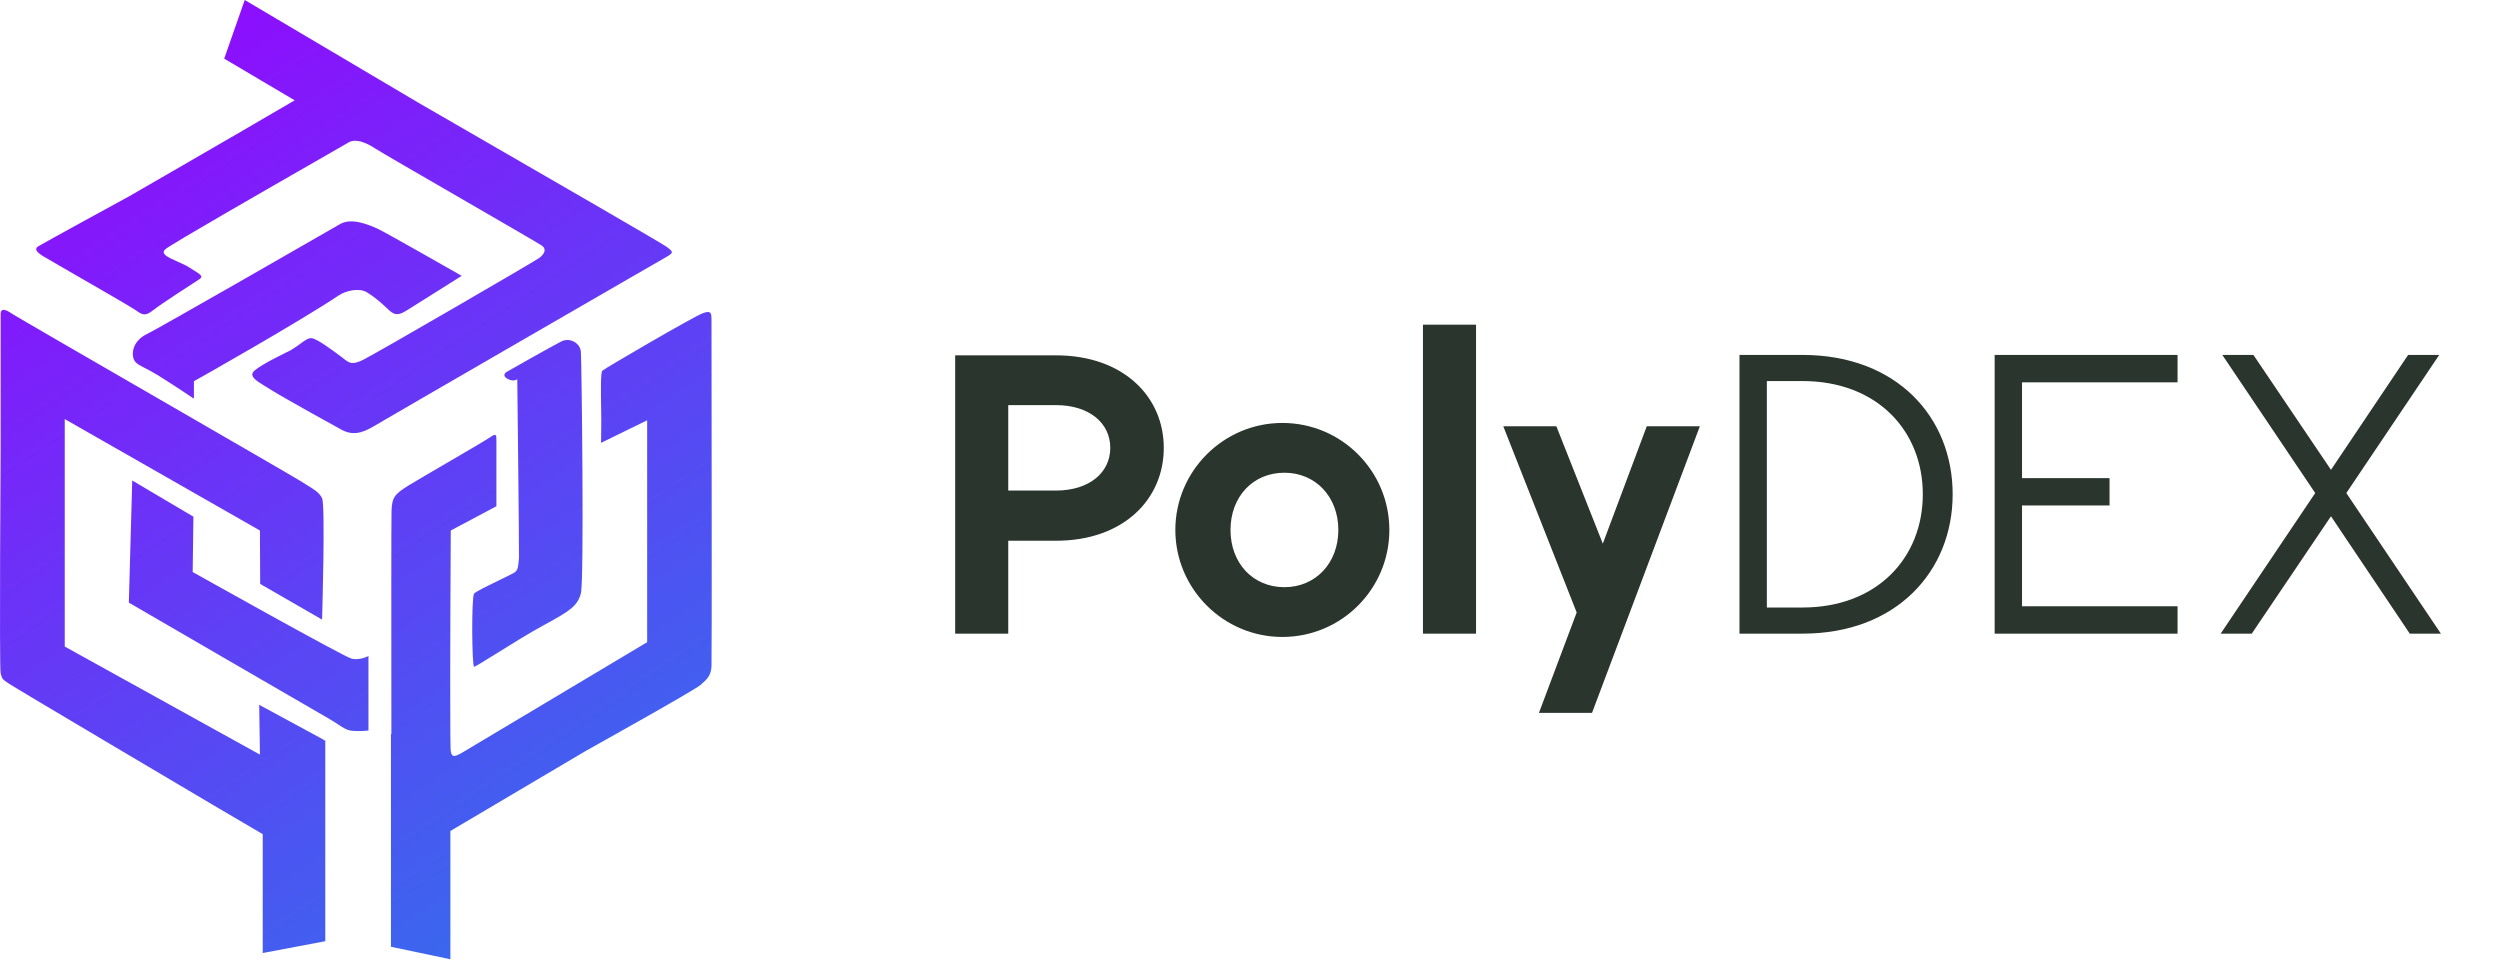 <svg xmlns="http://www.w3.org/2000/svg" width="217" height="84" viewBox="0 0 217 84" fill="none"><path d="M82.908 55H87.516V46.936H91.656C97.524 46.936 101.016 43.336 101.016 38.872C101.016 34.444 97.524 30.844 91.656 30.844H82.908V55ZM87.516 42.58V35.164H91.656C94.536 35.164 96.372 36.712 96.372 38.872C96.372 41.032 94.536 42.58 91.656 42.58H87.516ZM111.308 55.288C116.456 55.288 120.596 51.112 120.596 46C120.596 40.888 116.456 36.712 111.308 36.712C106.196 36.712 102.02 40.888 102.02 46C102.02 51.112 106.196 55.288 111.308 55.288ZM111.488 50.968C108.752 50.968 106.808 48.88 106.808 46C106.808 43.12 108.752 41.032 111.488 41.032C114.188 41.032 116.168 43.12 116.168 46C116.168 48.88 114.188 50.968 111.488 50.968ZM123.513 55H128.121V28.18H123.513V55ZM142.94 37L139.124 47.188L135.092 37H130.484L136.856 53.164L133.58 61.876H138.188L147.548 37H142.94ZM150.987 55H156.459C164.631 55 169.491 49.564 169.491 42.904C169.491 36.208 164.631 30.808 156.459 30.808H150.987V55ZM153.363 52.732V33.076H156.459C162.939 33.076 166.899 37.396 166.899 42.904C166.899 48.412 162.939 52.732 156.459 52.732H153.363ZM189.012 33.184V30.808H173.136V55H189.012V52.624H175.512V43.876H183.108V41.5H175.512V33.184H189.012ZM211.869 55L203.661 42.796L211.725 30.808H209.025L202.329 40.78L195.597 30.808H192.897L200.961 42.796L192.753 55H195.453L202.329 44.812L209.169 55H211.869Z" fill="#2A352E"></path><path fill-rule="evenodd" clip-rule="evenodd" d="M36.482 9.013C37.431 9.561 38.501 10.178 39.643 10.837C47.013 15.091 57.401 21.087 57.818 21.392C58.45 21.856 58.514 21.919 57.818 22.319C57.123 22.72 54.489 24.237 54.489 24.237C54.489 24.237 33.626 36.291 32.467 36.986C31.308 37.682 30.486 37.808 29.496 37.218C29.496 37.218 24.712 34.584 23.574 33.868C23.415 33.768 23.259 33.673 23.11 33.583L23.11 33.583C22.192 33.025 21.54 32.629 22.12 32.14C22.815 31.549 25.218 30.412 25.218 30.412C25.581 30.195 25.865 29.987 26.102 29.814C26.511 29.514 26.779 29.318 27.072 29.358C27.536 29.421 28.884 30.412 29.58 30.938C29.654 30.994 29.721 31.048 29.785 31.098C30.321 31.519 30.558 31.704 31.519 31.233C32.593 30.707 46.354 22.72 46.818 22.383C47.281 22.024 47.45 21.624 47.05 21.329C46.85 21.182 43.43 19.204 39.958 17.195L39.958 17.195C36.481 15.184 32.952 13.142 32.551 12.879C31.75 12.352 30.865 12.015 30.275 12.352C30.131 12.439 29.153 13 27.745 13.808L27.744 13.808L27.744 13.808C23.379 16.311 14.891 21.178 14.365 21.624C13.884 22.032 14.601 22.349 15.396 22.701C15.751 22.858 16.122 23.022 16.409 23.204C16.534 23.284 16.65 23.356 16.756 23.422C17.434 23.842 17.692 24.003 17.273 24.258C16.809 24.553 14.007 26.366 13.311 26.913C12.616 27.461 12.384 27.356 11.794 26.934C11.422 26.669 8.488 24.98 6.254 23.694L6.254 23.694C4.943 22.939 3.873 22.323 3.702 22.214C3.238 21.919 2.943 21.624 3.301 21.392C3.66 21.16 11.225 17.03 11.225 17.03C11.225 17.03 20.402 11.743 25.578 8.708L19.461 5.091L21.243 0L36.482 9.013ZM16.831 34.605V33.089C17.054 32.978 26.019 27.91 29.39 25.649C30.043 25.206 31.203 24.974 31.856 25.375C32.509 25.775 33.099 26.281 33.731 26.892C34.364 27.503 34.764 27.271 35.354 26.913C35.944 26.555 40.074 23.942 40.074 23.942C40.074 23.942 33.542 20.212 32.783 19.854C32.024 19.517 30.507 18.863 29.517 19.453L29.202 19.634C26.835 20.995 13.773 28.504 12.742 29C11.646 29.526 11.394 30.517 11.583 31.107C11.709 31.498 12.001 31.648 12.576 31.944L12.576 31.944C12.869 32.095 13.236 32.284 13.691 32.561C15.018 33.383 16.831 34.605 16.831 34.605ZM27.957 53.782L22.584 50.684L22.562 46.048L5.62 36.375V56.121L22.562 65.499L22.499 61.179L28.105 64.213L28.105 64.261H28.234V81.697L22.805 82.722V72.405C20.609 71.12 18.474 69.861 18.474 69.861C18.474 69.861 1.405 59.767 0.815 59.366L0.713 59.298C0.219 58.964 0.175 58.934 0.056 58.439C-0.07 57.912 0.056 38.925 0.056 38.925V27.272C0.056 26.64 0.583 26.913 1.11 27.272C1.378 27.454 7.544 31.017 13.681 34.562C19.599 37.982 25.491 41.387 26.04 41.728C26.242 41.856 26.424 41.969 26.59 42.071L26.59 42.071C27.322 42.521 27.717 42.764 27.957 43.245C28.252 43.814 27.957 53.782 27.957 53.782ZM11.478 41.707L16.788 44.847L16.725 49.651C16.725 49.651 29.833 57.006 30.528 57.175C31.224 57.343 31.982 56.943 31.982 56.943V63.412C31.982 63.412 31.203 63.497 30.57 63.433C30.142 63.405 29.791 63.173 29.321 62.863L29.321 62.863L29.321 62.863C29.097 62.715 28.846 62.55 28.547 62.38C27.62 61.853 11.183 52.307 11.183 52.307L11.478 41.707ZM44.9 32.919C44.9 32.919 44.605 33.151 44.12 32.919L44.108 32.913C43.637 32.682 43.703 32.391 44.12 32.203L44.121 32.202C44.433 32.015 47.833 30.095 48.673 29.664L48.701 29.649L48.735 29.632L48.736 29.632C49.452 29.274 50.358 29.758 50.421 30.538C50.485 31.318 50.716 50.431 50.421 51.506C50.126 52.581 49.536 53.002 47.197 54.267C45.944 54.944 44.346 55.942 43.106 56.716L43.106 56.716L43.106 56.716C42.032 57.387 41.227 57.89 41.149 57.87C40.959 57.807 40.917 51.822 41.149 51.527C41.289 51.349 42.435 50.795 43.391 50.332L43.391 50.332L43.391 50.332L43.391 50.332C44.019 50.028 44.564 49.764 44.689 49.672C44.958 49.461 44.982 49.18 45.032 48.589L45.032 48.587C45.037 48.53 45.042 48.471 45.048 48.408C45.069 47.65 44.9 32.919 44.9 32.919ZM39.126 46.048L43.088 43.941V38.377C43.088 38.354 43.088 38.331 43.088 38.308C43.088 38.294 43.088 38.28 43.088 38.267V38.267V38.267C43.091 37.757 43.092 37.562 42.54 37.956C42.195 38.194 40.403 39.24 38.673 40.249L38.673 40.249L38.673 40.249L38.673 40.249C37.342 41.026 36.049 41.78 35.48 42.128C34.174 42.929 34.026 43.224 33.984 44.383C33.959 45.088 33.964 55.45 33.972 63.718H33.935V82.179L39.094 83.265V72.128L50.801 65.204C50.801 65.204 60.22 59.956 60.81 59.451C61.401 58.945 61.717 58.608 61.759 57.849C61.795 57.189 61.768 35.639 61.761 29.557V29.554L61.761 29.52L61.76 29.404C61.759 28.587 61.759 28.081 61.759 27.988L61.759 27.88C61.761 27.198 61.762 26.907 61 27.187C60.199 27.483 52.465 31.992 52.276 32.182C52.131 32.326 52.158 34.051 52.179 35.394V35.395V35.395V35.395V35.395V35.395V35.395C52.186 35.814 52.191 36.196 52.191 36.481C52.191 37.682 52.17 38.441 52.17 38.441L56.174 36.481V55.742C56.174 55.742 41.17 64.698 40.327 65.204C39.484 65.709 39.231 65.794 39.126 65.204C39.112 65.122 39.101 64.699 39.094 64.031V63.718H39.091C39.051 59.204 39.126 46.048 39.126 46.048Z" fill="url(#paint0_linear)"></path><defs><linearGradient id="paint0_linear" x1="5.68882e-07" y1="1.5" x2="62" y2="93.5" gradientUnits="userSpaceOnUse"><stop stop-color="#9802FF"></stop><stop offset="1" stop-color="#247FEA"></stop></linearGradient></defs></svg>